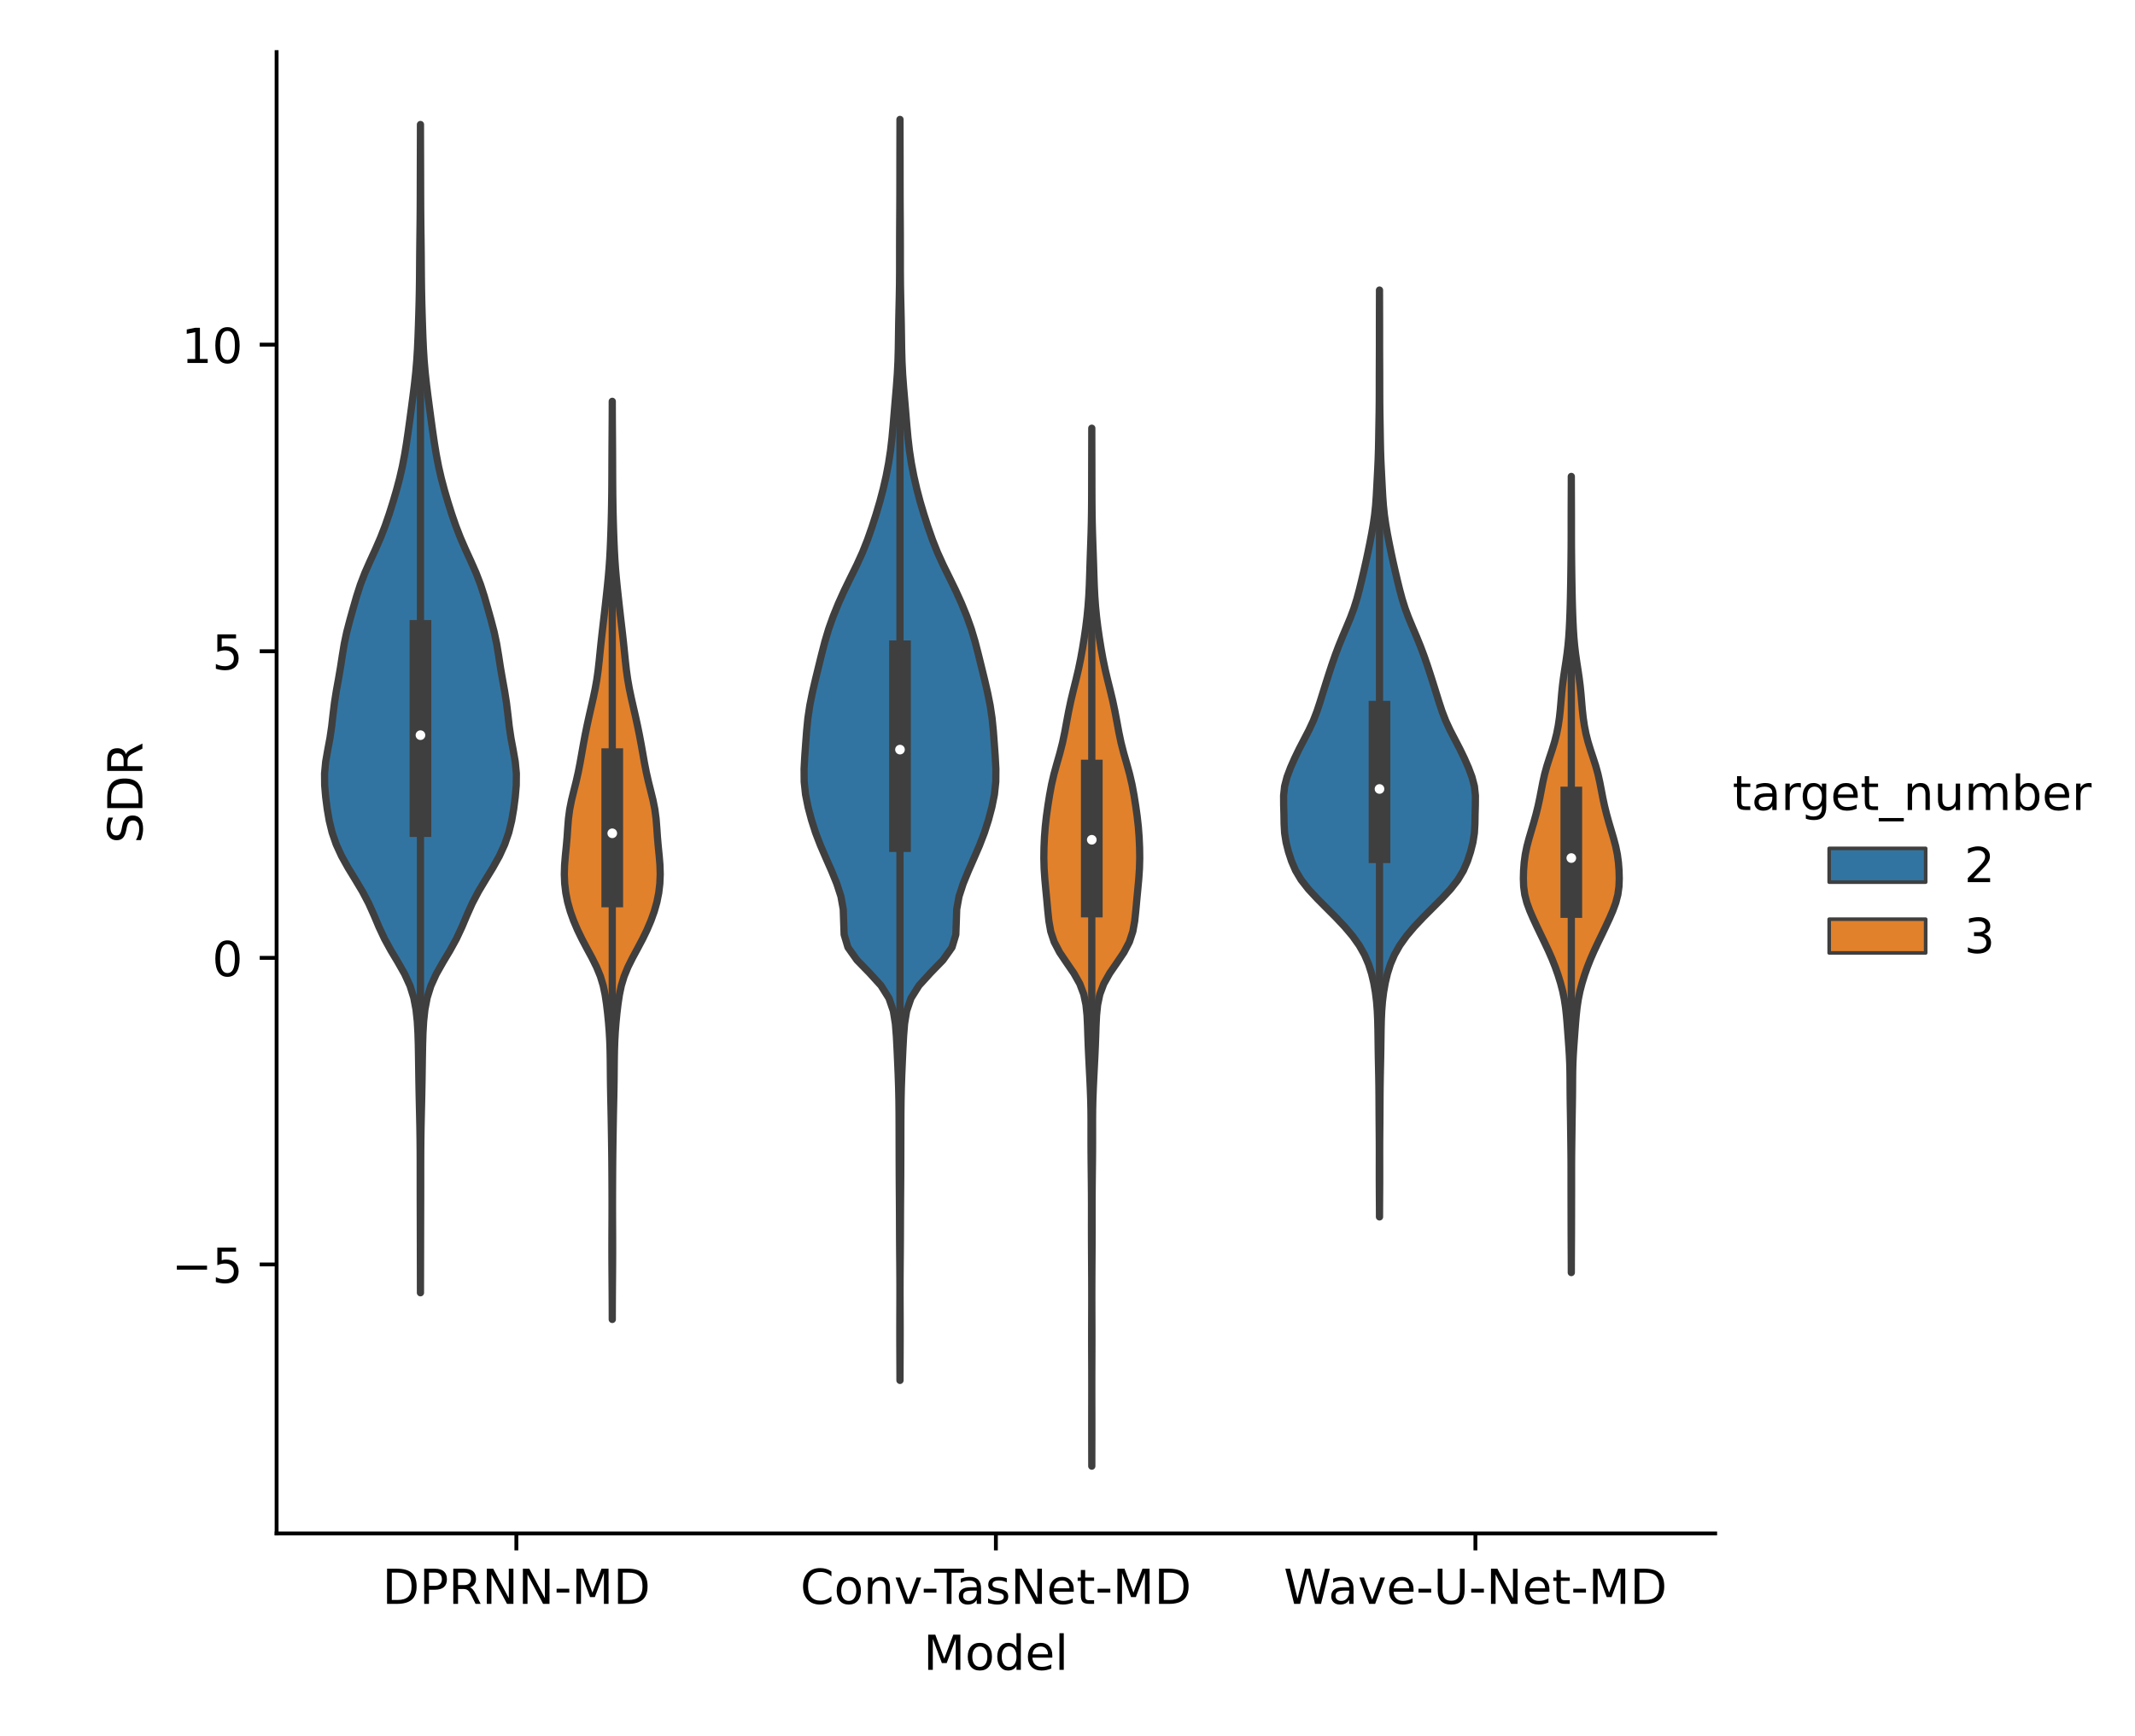 <?xml version="1.0" encoding="utf-8" standalone="no"?>
<!DOCTYPE svg PUBLIC "-//W3C//DTD SVG 1.1//EN"
  "http://www.w3.org/Graphics/SVG/1.1/DTD/svg11.dtd">
<!-- Created with matplotlib (https://matplotlib.org/) -->
<svg height="360pt" version="1.1" viewBox="0 0 442.61 360" width="442.61pt" xmlns="http://www.w3.org/2000/svg" xmlns:xlink="http://www.w3.org/1999/xlink">
 <defs>
  <style type="text/css">*{stroke-linecap:butt;stroke-linejoin:round;}</style>
 </defs>
 <g id="figure_1">
  <g id="patch_1">
   <path d="M 0 360 
L 442.61 360 
L 442.61 0 
L 0 0 
z
" style="fill:#ffffff;"/>
  </g>
  <g id="axes_1">
   <g id="patch_2">
    <path d="M 57.343 317.939 
L 355.574 317.939 
L 355.574 10.8 
L 57.343 10.8 
z
" style="fill:#ffffff;"/>
   </g>
   <g id="PolyCollection_1">
    <defs>
     <path d="M 87.168 -91.97 
L 87.163 -91.97 
L 87.159 -94.417 
L 87.154 -96.863 
L 87.147 -99.31 
L 87.142 -101.757 
L 87.137 -104.203 
L 87.131 -106.65 
L 87.123 -109.096 
L 87.115 -111.543 
L 87.112 -113.99 
L 87.111 -116.436 
L 87.11 -118.883 
L 87.101 -121.33 
L 87.079 -123.776 
L 87.042 -126.223 
L 86.991 -128.669 
L 86.935 -131.116 
L 86.881 -133.563 
L 86.836 -136.009 
L 86.799 -138.456 
L 86.763 -140.902 
L 86.719 -143.349 
L 86.645 -145.796 
L 86.505 -148.242 
L 86.242 -150.689 
L 85.776 -153.136 
L 85.013 -155.582 
L 83.903 -158.029 
L 82.518 -160.475 
L 81.052 -162.922 
L 79.708 -165.369 
L 78.564 -167.815 
L 77.529 -170.262 
L 76.432 -172.709 
L 75.145 -175.155 
L 73.682 -177.602 
L 72.184 -180.048 
L 70.819 -182.495 
L 69.698 -184.942 
L 68.854 -187.388 
L 68.257 -189.835 
L 67.836 -192.281 
L 67.519 -194.728 
L 67.307 -197.175 
L 67.284 -199.621 
L 67.517 -202.068 
L 67.945 -204.515 
L 68.403 -206.961 
L 68.764 -209.408 
L 69.039 -211.854 
L 69.337 -214.301 
L 69.724 -216.748 
L 70.168 -219.194 
L 70.588 -221.641 
L 70.964 -224.087 
L 71.368 -226.534 
L 71.89 -228.981 
L 72.529 -231.427 
L 73.212 -233.874 
L 73.915 -236.321 
L 74.701 -238.767 
L 75.64 -241.214 
L 76.718 -243.66 
L 77.841 -246.107 
L 78.903 -248.554 
L 79.85 -251 
L 80.693 -253.447 
L 81.466 -255.893 
L 82.185 -258.34 
L 82.837 -260.787 
L 83.401 -263.233 
L 83.873 -265.68 
L 84.274 -268.127 
L 84.632 -270.573 
L 84.969 -273.02 
L 85.297 -275.466 
L 85.618 -277.913 
L 85.923 -280.36 
L 86.189 -282.806 
L 86.398 -285.253 
L 86.55 -287.699 
L 86.659 -290.146 
L 86.746 -292.593 
L 86.823 -295.039 
L 86.889 -297.486 
L 86.94 -299.933 
L 86.971 -302.379 
L 86.99 -304.826 
L 87.009 -307.272 
L 87.036 -309.719 
L 87.067 -312.166 
L 87.095 -314.612 
L 87.114 -317.059 
L 87.124 -319.505 
L 87.13 -321.952 
L 87.136 -324.399 
L 87.144 -326.845 
L 87.152 -329.292 
L 87.159 -331.739 
L 87.163 -334.185 
L 87.168 -334.185 
L 87.168 -334.185 
L 87.172 -331.739 
L 87.179 -329.292 
L 87.187 -326.845 
L 87.195 -324.399 
L 87.201 -321.952 
L 87.207 -319.505 
L 87.217 -317.059 
L 87.236 -314.612 
L 87.264 -312.166 
L 87.296 -309.719 
L 87.322 -307.272 
L 87.341 -304.826 
L 87.36 -302.379 
L 87.391 -299.933 
L 87.442 -297.486 
L 87.509 -295.039 
L 87.585 -292.593 
L 87.672 -290.146 
L 87.781 -287.699 
L 87.933 -285.253 
L 88.143 -282.806 
L 88.409 -280.36 
L 88.714 -277.913 
L 89.035 -275.466 
L 89.362 -273.02 
L 89.699 -270.573 
L 90.057 -268.127 
L 90.459 -265.68 
L 90.931 -263.233 
L 91.494 -260.787 
L 92.146 -258.34 
L 92.866 -255.893 
L 93.639 -253.447 
L 94.482 -251 
L 95.429 -248.554 
L 96.49 -246.107 
L 97.613 -243.66 
L 98.692 -241.214 
L 99.631 -238.767 
L 100.417 -236.321 
L 101.119 -233.874 
L 101.803 -231.427 
L 102.442 -228.981 
L 102.963 -226.534 
L 103.368 -224.087 
L 103.743 -221.641 
L 104.164 -219.194 
L 104.607 -216.748 
L 104.994 -214.301 
L 105.292 -211.854 
L 105.568 -209.408 
L 105.928 -206.961 
L 106.386 -204.515 
L 106.815 -202.068 
L 107.048 -199.621 
L 107.025 -197.175 
L 106.812 -194.728 
L 106.495 -192.281 
L 106.074 -189.835 
L 105.478 -187.388 
L 104.633 -184.942 
L 103.513 -182.495 
L 102.148 -180.048 
L 100.649 -177.602 
L 99.187 -175.155 
L 97.9 -172.709 
L 96.802 -170.262 
L 95.768 -167.815 
L 94.624 -165.369 
L 93.279 -162.922 
L 91.813 -160.475 
L 90.428 -158.029 
L 89.319 -155.582 
L 88.555 -153.136 
L 88.089 -150.689 
L 87.826 -148.242 
L 87.686 -145.796 
L 87.613 -143.349 
L 87.569 -140.902 
L 87.532 -138.456 
L 87.495 -136.009 
L 87.45 -133.563 
L 87.397 -131.116 
L 87.34 -128.669 
L 87.289 -126.223 
L 87.252 -123.776 
L 87.231 -121.33 
L 87.222 -118.883 
L 87.22 -116.436 
L 87.22 -113.99 
L 87.216 -111.543 
L 87.209 -109.096 
L 87.201 -106.65 
L 87.195 -104.203 
L 87.19 -101.757 
L 87.184 -99.31 
L 87.178 -96.863 
L 87.172 -94.417 
L 87.168 -91.97 
z
" id="m1e8a99475c" style="stroke:#3f3f3f;stroke-width:1.5;"/>
    </defs>
    <g clip-path="url(#pec9f3657cd)">
     <use style="fill:#3274a1;stroke:#3f3f3f;stroke-width:1.5;" x="0" xlink:href="#m1e8a99475c" y="360"/>
    </g>
   </g>
   <g id="PolyCollection_2">
    <defs>
     <path d="M 126.933 -86.437 
L 126.927 -86.437 
L 126.923 -88.36 
L 126.915 -90.282 
L 126.904 -92.205 
L 126.89 -94.128 
L 126.875 -96.051 
L 126.862 -97.974 
L 126.853 -99.896 
L 126.852 -101.819 
L 126.856 -103.742 
L 126.865 -105.665 
L 126.874 -107.587 
L 126.879 -109.51 
L 126.878 -111.433 
L 126.872 -113.356 
L 126.863 -115.278 
L 126.852 -117.201 
L 126.837 -119.124 
L 126.816 -121.047 
L 126.789 -122.97 
L 126.76 -124.892 
L 126.728 -126.815 
L 126.692 -128.738 
L 126.653 -130.661 
L 126.611 -132.583 
L 126.573 -134.506 
L 126.546 -136.429 
L 126.528 -138.352 
L 126.509 -140.274 
L 126.475 -142.197 
L 126.41 -144.12 
L 126.304 -146.043 
L 126.155 -147.965 
L 125.967 -149.888 
L 125.739 -151.811 
L 125.451 -153.734 
L 125.048 -155.657 
L 124.467 -157.579 
L 123.678 -159.502 
L 122.719 -161.425 
L 121.68 -163.348 
L 120.662 -165.27 
L 119.729 -167.193 
L 118.912 -169.116 
L 118.223 -171.039 
L 117.68 -172.961 
L 117.295 -174.884 
L 117.067 -176.807 
L 116.989 -178.73 
L 117.045 -180.652 
L 117.202 -182.575 
L 117.396 -184.498 
L 117.564 -186.421 
L 117.695 -188.344 
L 117.848 -190.266 
L 118.103 -192.189 
L 118.486 -194.112 
L 118.957 -196.035 
L 119.439 -197.957 
L 119.876 -199.88 
L 120.252 -201.803 
L 120.593 -203.726 
L 120.932 -205.648 
L 121.294 -207.571 
L 121.686 -209.494 
L 122.106 -211.417 
L 122.545 -213.339 
L 122.983 -215.262 
L 123.387 -217.185 
L 123.728 -219.108 
L 123.998 -221.031 
L 124.215 -222.953 
L 124.409 -224.876 
L 124.607 -226.799 
L 124.82 -228.722 
L 125.043 -230.644 
L 125.267 -232.567 
L 125.485 -234.49 
L 125.696 -236.413 
L 125.902 -238.335 
L 126.094 -240.258 
L 126.26 -242.181 
L 126.394 -244.104 
L 126.498 -246.026 
L 126.581 -247.949 
L 126.651 -249.872 
L 126.71 -251.795 
L 126.757 -253.718 
L 126.794 -255.64 
L 126.821 -257.563 
L 126.839 -259.486 
L 126.85 -261.409 
L 126.856 -263.331 
L 126.864 -265.254 
L 126.874 -267.177 
L 126.887 -269.1 
L 126.901 -271.022 
L 126.913 -272.945 
L 126.922 -274.868 
L 126.926 -276.791 
L 126.933 -276.791 
L 126.933 -276.791 
L 126.938 -274.868 
L 126.947 -272.945 
L 126.959 -271.022 
L 126.973 -269.1 
L 126.986 -267.177 
L 126.996 -265.254 
L 127.003 -263.331 
L 127.01 -261.409 
L 127.021 -259.486 
L 127.038 -257.563 
L 127.065 -255.64 
L 127.102 -253.718 
L 127.15 -251.795 
L 127.209 -249.872 
L 127.279 -247.949 
L 127.362 -246.026 
L 127.466 -244.104 
L 127.599 -242.181 
L 127.766 -240.258 
L 127.958 -238.335 
L 128.163 -236.413 
L 128.375 -234.49 
L 128.593 -232.567 
L 128.816 -230.644 
L 129.04 -228.722 
L 129.253 -226.799 
L 129.451 -224.876 
L 129.645 -222.953 
L 129.862 -221.031 
L 130.132 -219.108 
L 130.473 -217.185 
L 130.877 -215.262 
L 131.315 -213.339 
L 131.754 -211.417 
L 132.174 -209.494 
L 132.565 -207.571 
L 132.927 -205.648 
L 133.267 -203.726 
L 133.607 -201.803 
L 133.984 -199.88 
L 134.42 -197.957 
L 134.903 -196.035 
L 135.374 -194.112 
L 135.757 -192.189 
L 136.011 -190.266 
L 136.165 -188.344 
L 136.296 -186.421 
L 136.464 -184.498 
L 136.658 -182.575 
L 136.815 -180.652 
L 136.871 -178.73 
L 136.792 -176.807 
L 136.565 -174.884 
L 136.18 -172.961 
L 135.637 -171.039 
L 134.948 -169.116 
L 134.13 -167.193 
L 133.198 -165.27 
L 132.179 -163.348 
L 131.141 -161.425 
L 130.181 -159.502 
L 129.393 -157.579 
L 128.812 -155.657 
L 128.409 -153.734 
L 128.121 -151.811 
L 127.893 -149.888 
L 127.705 -147.965 
L 127.556 -146.043 
L 127.45 -144.12 
L 127.385 -142.197 
L 127.351 -140.274 
L 127.332 -138.352 
L 127.314 -136.429 
L 127.286 -134.506 
L 127.249 -132.583 
L 127.207 -130.661 
L 127.167 -128.738 
L 127.132 -126.815 
L 127.1 -124.892 
L 127.07 -122.97 
L 127.044 -121.047 
L 127.023 -119.124 
L 127.008 -117.201 
L 126.997 -115.278 
L 126.988 -113.356 
L 126.982 -111.433 
L 126.981 -109.51 
L 126.986 -107.587 
L 126.994 -105.665 
L 127.003 -103.742 
L 127.008 -101.819 
L 127.006 -99.896 
L 126.998 -97.974 
L 126.985 -96.051 
L 126.97 -94.128 
L 126.956 -92.205 
L 126.944 -90.282 
L 126.937 -88.36 
L 126.933 -86.437 
z
" id="m0992b9bc12" style="stroke:#3f3f3f;stroke-width:1.5;"/>
    </defs>
    <g clip-path="url(#pec9f3657cd)">
     <use style="fill:#e1812c;stroke:#3f3f3f;stroke-width:1.5;" x="0" xlink:href="#m0992b9bc12" y="360"/>
    </g>
   </g>
   <g id="PolyCollection_3">
    <defs>
     <path d="M 186.581 -73.799 
L 186.572 -73.799 
L 186.564 -76.44 
L 186.552 -79.081 
L 186.54 -81.722 
L 186.537 -84.363 
L 186.543 -87.003 
L 186.554 -89.644 
L 186.56 -92.285 
L 186.554 -94.926 
L 186.536 -97.567 
L 186.512 -100.207 
L 186.493 -102.848 
L 186.482 -105.489 
L 186.474 -108.13 
L 186.458 -110.771 
L 186.436 -113.411 
L 186.418 -116.052 
L 186.407 -118.693 
L 186.401 -121.334 
L 186.395 -123.975 
L 186.389 -126.615 
L 186.378 -129.256 
L 186.35 -131.897 
L 186.292 -134.538 
L 186.201 -137.179 
L 186.089 -139.82 
L 185.969 -142.46 
L 185.832 -145.101 
L 185.623 -147.742 
L 185.198 -150.383 
L 184.299 -153.024 
L 182.64 -155.664 
L 180.232 -158.305 
L 177.66 -160.946 
L 175.788 -163.587 
L 174.999 -166.228 
L 174.902 -168.868 
L 174.811 -171.509 
L 174.333 -174.15 
L 173.474 -176.791 
L 172.399 -179.432 
L 171.237 -182.072 
L 170.094 -184.713 
L 169.077 -187.354 
L 168.231 -189.995 
L 167.53 -192.636 
L 166.998 -195.276 
L 166.716 -197.917 
L 166.694 -200.558 
L 166.836 -203.199 
L 167.026 -205.84 
L 167.226 -208.48 
L 167.489 -211.121 
L 167.885 -213.762 
L 168.416 -216.403 
L 169.029 -219.044 
L 169.674 -221.684 
L 170.325 -224.325 
L 171.008 -226.966 
L 171.797 -229.607 
L 172.738 -232.248 
L 173.815 -234.889 
L 175.007 -237.529 
L 176.293 -240.17 
L 177.596 -242.811 
L 178.799 -245.452 
L 179.846 -248.093 
L 180.771 -250.733 
L 181.622 -253.374 
L 182.405 -256.015 
L 183.101 -258.656 
L 183.704 -261.297 
L 184.209 -263.937 
L 184.613 -266.578 
L 184.919 -269.219 
L 185.16 -271.86 
L 185.379 -274.501 
L 185.603 -277.141 
L 185.828 -279.782 
L 186.022 -282.423 
L 186.155 -285.064 
L 186.227 -287.705 
L 186.266 -290.345 
L 186.306 -292.986 
L 186.363 -295.627 
L 186.425 -298.268 
L 186.472 -300.909 
L 186.493 -303.549 
L 186.496 -306.19 
L 186.496 -308.831 
L 186.503 -311.472 
L 186.518 -314.113 
L 186.535 -316.754 
L 186.547 -319.394 
L 186.552 -322.035 
L 186.554 -324.676 
L 186.557 -327.317 
L 186.563 -329.958 
L 186.569 -332.598 
L 186.573 -335.239 
L 186.579 -335.239 
L 186.579 -335.239 
L 186.583 -332.598 
L 186.589 -329.958 
L 186.596 -327.317 
L 186.599 -324.676 
L 186.6 -322.035 
L 186.605 -319.394 
L 186.617 -316.754 
L 186.634 -314.113 
L 186.649 -311.472 
L 186.656 -308.831 
L 186.657 -306.19 
L 186.659 -303.549 
L 186.68 -300.909 
L 186.727 -298.268 
L 186.79 -295.627 
L 186.846 -292.986 
L 186.886 -290.345 
L 186.925 -287.705 
L 186.997 -285.064 
L 187.13 -282.423 
L 187.324 -279.782 
L 187.549 -277.141 
L 187.773 -274.501 
L 187.992 -271.86 
L 188.233 -269.219 
L 188.54 -266.578 
L 188.943 -263.937 
L 189.449 -261.297 
L 190.051 -258.656 
L 190.747 -256.015 
L 191.53 -253.374 
L 192.382 -250.733 
L 193.306 -248.093 
L 194.353 -245.452 
L 195.556 -242.811 
L 196.859 -240.17 
L 198.145 -237.529 
L 199.337 -234.889 
L 200.415 -232.248 
L 201.355 -229.607 
L 202.144 -226.966 
L 202.827 -224.325 
L 203.478 -221.684 
L 204.124 -219.044 
L 204.737 -216.403 
L 205.267 -213.762 
L 205.663 -211.121 
L 205.927 -208.48 
L 206.127 -205.84 
L 206.316 -203.199 
L 206.458 -200.558 
L 206.437 -197.917 
L 206.154 -195.276 
L 205.622 -192.636 
L 204.922 -189.995 
L 204.075 -187.354 
L 203.059 -184.713 
L 201.916 -182.072 
L 200.754 -179.432 
L 199.678 -176.791 
L 198.819 -174.15 
L 198.341 -171.509 
L 198.251 -168.868 
L 198.154 -166.228 
L 197.365 -163.587 
L 195.492 -160.946 
L 192.921 -158.305 
L 190.513 -155.664 
L 188.854 -153.024 
L 187.954 -150.383 
L 187.529 -147.742 
L 187.32 -145.101 
L 187.184 -142.46 
L 187.064 -139.82 
L 186.952 -137.179 
L 186.861 -134.538 
L 186.802 -131.897 
L 186.774 -129.256 
L 186.763 -126.615 
L 186.757 -123.975 
L 186.752 -121.334 
L 186.745 -118.693 
L 186.734 -116.052 
L 186.716 -113.411 
L 186.695 -110.771 
L 186.679 -108.13 
L 186.67 -105.489 
L 186.66 -102.848 
L 186.64 -100.207 
L 186.617 -97.567 
L 186.598 -94.926 
L 186.592 -92.285 
L 186.598 -89.644 
L 186.609 -87.003 
L 186.616 -84.363 
L 186.612 -81.722 
L 186.6 -79.081 
L 186.588 -76.44 
L 186.581 -73.799 
z
" id="mef4ed98279" style="stroke:#3f3f3f;stroke-width:1.5;"/>
    </defs>
    <g clip-path="url(#pec9f3657cd)">
     <use style="fill:#3274a1;stroke:#3f3f3f;stroke-width:1.5;" x="0" xlink:href="#mef4ed98279" y="360"/>
    </g>
   </g>
   <g id="PolyCollection_4">
    <defs>
     <path d="M 226.343 -56.022 
L 226.338 -56.022 
L 226.335 -58.196 
L 226.33 -60.37 
L 226.325 -62.543 
L 226.324 -64.717 
L 226.326 -66.891 
L 226.331 -69.064 
L 226.335 -71.238 
L 226.335 -73.412 
L 226.332 -75.585 
L 226.324 -77.759 
L 226.315 -79.933 
L 226.31 -82.106 
L 226.311 -84.28 
L 226.317 -86.454 
L 226.325 -88.628 
L 226.328 -90.801 
L 226.326 -92.975 
L 226.319 -95.149 
L 226.307 -97.322 
L 226.294 -99.496 
L 226.282 -101.67 
L 226.274 -103.843 
L 226.272 -106.017 
L 226.276 -108.191 
L 226.277 -110.365 
L 226.268 -112.538 
L 226.249 -114.712 
L 226.226 -116.886 
L 226.203 -119.059 
L 226.184 -121.233 
L 226.175 -123.407 
L 226.176 -125.58 
L 226.178 -127.754 
L 226.16 -129.928 
L 226.11 -132.102 
L 226.029 -134.275 
L 225.929 -136.449 
L 225.819 -138.623 
L 225.709 -140.796 
L 225.609 -142.97 
L 225.528 -145.144 
L 225.456 -147.317 
L 225.352 -149.491 
L 225.13 -151.665 
L 224.675 -153.839 
L 223.862 -156.012 
L 222.642 -158.186 
L 221.147 -160.36 
L 219.682 -162.533 
L 218.543 -164.707 
L 217.829 -166.881 
L 217.443 -169.054 
L 217.213 -171.228 
L 217.015 -173.402 
L 216.805 -175.576 
L 216.604 -177.749 
L 216.456 -179.923 
L 216.399 -182.097 
L 216.429 -184.27 
L 216.527 -186.444 
L 216.694 -188.618 
L 216.938 -190.791 
L 217.242 -192.965 
L 217.587 -195.139 
L 217.991 -197.313 
L 218.494 -199.486 
L 219.095 -201.66 
L 219.718 -203.834 
L 220.272 -206.007 
L 220.729 -208.181 
L 221.133 -210.355 
L 221.542 -212.528 
L 222.001 -214.702 
L 222.52 -216.876 
L 223.063 -219.05 
L 223.576 -221.223 
L 224.026 -223.397 
L 224.418 -225.571 
L 224.769 -227.744 
L 225.082 -229.918 
L 225.349 -232.092 
L 225.562 -234.265 
L 225.719 -236.439 
L 225.826 -238.613 
L 225.901 -240.787 
L 225.969 -242.96 
L 226.042 -245.134 
L 226.12 -247.308 
L 226.192 -249.481 
L 226.248 -251.655 
L 226.284 -253.829 
L 226.303 -256.002 
L 226.311 -258.176 
L 226.315 -260.35 
L 226.318 -262.524 
L 226.323 -264.697 
L 226.329 -266.871 
L 226.335 -269.045 
L 226.338 -271.218 
L 226.343 -271.218 
L 226.343 -271.218 
L 226.346 -269.045 
L 226.351 -266.871 
L 226.357 -264.697 
L 226.362 -262.524 
L 226.365 -260.35 
L 226.369 -258.176 
L 226.378 -256.002 
L 226.397 -253.829 
L 226.433 -251.655 
L 226.489 -249.481 
L 226.561 -247.308 
L 226.639 -245.134 
L 226.712 -242.96 
L 226.779 -240.787 
L 226.855 -238.613 
L 226.962 -236.439 
L 227.119 -234.265 
L 227.332 -232.092 
L 227.599 -229.918 
L 227.912 -227.744 
L 228.262 -225.571 
L 228.654 -223.397 
L 229.104 -221.223 
L 229.617 -219.05 
L 230.161 -216.876 
L 230.68 -214.702 
L 231.139 -212.528 
L 231.548 -210.355 
L 231.951 -208.181 
L 232.409 -206.007 
L 232.962 -203.834 
L 233.586 -201.66 
L 234.187 -199.486 
L 234.69 -197.313 
L 235.094 -195.139 
L 235.439 -192.965 
L 235.743 -190.791 
L 235.987 -188.618 
L 236.153 -186.444 
L 236.251 -184.27 
L 236.281 -182.097 
L 236.224 -179.923 
L 236.077 -177.749 
L 235.875 -175.576 
L 235.666 -173.402 
L 235.468 -171.228 
L 235.238 -169.054 
L 234.851 -166.881 
L 234.138 -164.707 
L 232.999 -162.533 
L 231.534 -160.36 
L 230.039 -158.186 
L 228.819 -156.012 
L 228.006 -153.839 
L 227.551 -151.665 
L 227.329 -149.491 
L 227.224 -147.317 
L 227.153 -145.144 
L 227.071 -142.97 
L 226.971 -140.796 
L 226.861 -138.623 
L 226.752 -136.449 
L 226.651 -134.275 
L 226.57 -132.102 
L 226.52 -129.928 
L 226.503 -127.754 
L 226.505 -125.58 
L 226.506 -123.407 
L 226.497 -121.233 
L 226.478 -119.059 
L 226.454 -116.886 
L 226.431 -114.712 
L 226.413 -112.538 
L 226.404 -110.365 
L 226.405 -108.191 
L 226.408 -106.017 
L 226.407 -103.843 
L 226.399 -101.67 
L 226.386 -99.496 
L 226.373 -97.322 
L 226.362 -95.149 
L 226.354 -92.975 
L 226.352 -90.801 
L 226.356 -88.628 
L 226.364 -86.454 
L 226.37 -84.28 
L 226.371 -82.106 
L 226.365 -79.933 
L 226.357 -77.759 
L 226.349 -75.585 
L 226.345 -73.412 
L 226.346 -71.238 
L 226.349 -69.064 
L 226.354 -66.891 
L 226.357 -64.717 
L 226.356 -62.543 
L 226.351 -60.37 
L 226.346 -58.196 
L 226.343 -56.022 
z
" id="m6d12ddbbdf" style="stroke:#3f3f3f;stroke-width:1.5;"/>
    </defs>
    <g clip-path="url(#pec9f3657cd)">
     <use style="fill:#e1812c;stroke:#3f3f3f;stroke-width:1.5;" x="0" xlink:href="#m6d12ddbbdf" y="360"/>
    </g>
   </g>
   <g id="PolyCollection_5">
    <defs>
     <path d="M 285.991 -107.695 
L 285.982 -107.695 
L 285.975 -109.636 
L 285.963 -111.577 
L 285.95 -113.518 
L 285.941 -115.459 
L 285.94 -117.4 
L 285.944 -119.341 
L 285.946 -121.282 
L 285.941 -123.223 
L 285.927 -125.164 
L 285.91 -127.105 
L 285.896 -129.047 
L 285.885 -130.988 
L 285.874 -132.929 
L 285.855 -134.87 
L 285.824 -136.811 
L 285.784 -138.752 
L 285.743 -140.693 
L 285.71 -142.634 
L 285.684 -144.575 
L 285.656 -146.516 
L 285.61 -148.457 
L 285.525 -150.399 
L 285.374 -152.34 
L 285.135 -154.281 
L 284.793 -156.222 
L 284.334 -158.163 
L 283.718 -160.104 
L 282.886 -162.045 
L 281.788 -163.986 
L 280.407 -165.927 
L 278.766 -167.868 
L 276.932 -169.81 
L 274.998 -171.751 
L 273.067 -173.692 
L 271.265 -175.633 
L 269.742 -177.574 
L 268.585 -179.515 
L 267.749 -181.456 
L 267.114 -183.397 
L 266.623 -185.338 
L 266.317 -187.279 
L 266.204 -189.22 
L 266.172 -191.162 
L 266.116 -193.103 
L 266.105 -195.044 
L 266.313 -196.985 
L 266.821 -198.926 
L 267.552 -200.867 
L 268.407 -202.808 
L 269.348 -204.749 
L 270.358 -206.69 
L 271.365 -208.631 
L 272.266 -210.572 
L 273.016 -212.514 
L 273.657 -214.455 
L 274.261 -216.396 
L 274.869 -218.337 
L 275.488 -220.278 
L 276.126 -222.219 
L 276.803 -224.16 
L 277.536 -226.101 
L 278.327 -228.042 
L 279.152 -229.983 
L 279.958 -231.924 
L 280.68 -233.866 
L 281.289 -235.807 
L 281.809 -237.748 
L 282.285 -239.689 
L 282.742 -241.63 
L 283.181 -243.571 
L 283.597 -245.512 
L 283.992 -247.453 
L 284.364 -249.394 
L 284.701 -251.335 
L 284.978 -253.276 
L 285.181 -255.218 
L 285.319 -257.159 
L 285.425 -259.1 
L 285.525 -261.041 
L 285.625 -262.982 
L 285.712 -264.923 
L 285.773 -266.864 
L 285.812 -268.805 
L 285.842 -270.746 
L 285.876 -272.687 
L 285.908 -274.629 
L 285.929 -276.57 
L 285.938 -278.511 
L 285.94 -280.452 
L 285.943 -282.393 
L 285.951 -284.334 
L 285.96 -286.275 
L 285.966 -288.216 
L 285.967 -290.157 
L 285.966 -292.098 
L 285.969 -294.039 
L 285.974 -295.981 
L 285.98 -297.922 
L 285.984 -299.863 
L 285.989 -299.863 
L 285.989 -299.863 
L 285.993 -297.922 
L 285.999 -295.981 
L 286.004 -294.039 
L 286.007 -292.098 
L 286.007 -290.157 
L 286.008 -288.216 
L 286.013 -286.275 
L 286.022 -284.334 
L 286.03 -282.393 
L 286.033 -280.452 
L 286.036 -278.511 
L 286.044 -276.57 
L 286.065 -274.629 
L 286.097 -272.687 
L 286.131 -270.746 
L 286.162 -268.805 
L 286.2 -266.864 
L 286.261 -264.923 
L 286.349 -262.982 
L 286.448 -261.041 
L 286.548 -259.1 
L 286.654 -257.159 
L 286.793 -255.218 
L 286.995 -253.276 
L 287.272 -251.335 
L 287.609 -249.394 
L 287.981 -247.453 
L 288.376 -245.512 
L 288.792 -243.571 
L 289.231 -241.63 
L 289.688 -239.689 
L 290.164 -237.748 
L 290.684 -235.807 
L 291.293 -233.866 
L 292.016 -231.924 
L 292.822 -229.983 
L 293.647 -228.042 
L 294.437 -226.101 
L 295.17 -224.16 
L 295.848 -222.219 
L 296.485 -220.278 
L 297.104 -218.337 
L 297.712 -216.396 
L 298.317 -214.455 
L 298.957 -212.514 
L 299.707 -210.572 
L 300.608 -208.631 
L 301.615 -206.69 
L 302.625 -204.749 
L 303.566 -202.808 
L 304.421 -200.867 
L 305.153 -198.926 
L 305.66 -196.985 
L 305.869 -195.044 
L 305.857 -193.103 
L 305.801 -191.162 
L 305.769 -189.22 
L 305.656 -187.279 
L 305.351 -185.338 
L 304.86 -183.397 
L 304.225 -181.456 
L 303.389 -179.515 
L 302.231 -177.574 
L 300.708 -175.633 
L 298.906 -173.692 
L 296.975 -171.751 
L 295.041 -169.81 
L 293.207 -167.868 
L 291.566 -165.927 
L 290.185 -163.986 
L 289.087 -162.045 
L 288.255 -160.104 
L 287.64 -158.163 
L 287.18 -156.222 
L 286.839 -154.281 
L 286.599 -152.34 
L 286.448 -150.399 
L 286.363 -148.457 
L 286.317 -146.516 
L 286.289 -144.575 
L 286.263 -142.634 
L 286.23 -140.693 
L 286.189 -138.752 
L 286.149 -136.811 
L 286.119 -134.87 
L 286.099 -132.929 
L 286.088 -130.988 
L 286.077 -129.047 
L 286.063 -127.105 
L 286.046 -125.164 
L 286.032 -123.223 
L 286.027 -121.282 
L 286.029 -119.341 
L 286.033 -117.4 
L 286.032 -115.459 
L 286.023 -113.518 
L 286.01 -111.577 
L 285.998 -109.636 
L 285.991 -107.695 
z
" id="m9ae4d7ca3d" style="stroke:#3f3f3f;stroke-width:1.5;"/>
    </defs>
    <g clip-path="url(#pec9f3657cd)">
     <use style="fill:#3274a1;stroke:#3f3f3f;stroke-width:1.5;" x="0" xlink:href="#m9ae4d7ca3d" y="360"/>
    </g>
   </g>
   <g id="PolyCollection_6">
    <defs>
     <path d="M 325.753 -96.153 
L 325.748 -96.153 
L 325.745 -97.82 
L 325.738 -99.487 
L 325.73 -101.155 
L 325.721 -102.822 
L 325.714 -104.489 
L 325.709 -106.157 
L 325.705 -107.824 
L 325.702 -109.491 
L 325.698 -111.159 
L 325.695 -112.826 
L 325.693 -114.493 
L 325.693 -116.161 
L 325.692 -117.828 
L 325.686 -119.495 
L 325.672 -121.163 
L 325.652 -122.83 
L 325.631 -124.497 
L 325.609 -126.165 
L 325.587 -127.832 
L 325.56 -129.499 
L 325.531 -131.167 
L 325.507 -132.834 
L 325.493 -134.502 
L 325.484 -136.169 
L 325.465 -137.836 
L 325.421 -139.504 
L 325.344 -141.171 
L 325.24 -142.838 
L 325.122 -144.506 
L 325 -146.173 
L 324.874 -147.84 
L 324.731 -149.508 
L 324.547 -151.175 
L 324.295 -152.842 
L 323.954 -154.51 
L 323.52 -156.177 
L 323.004 -157.844 
L 322.416 -159.512 
L 321.755 -161.179 
L 321.025 -162.846 
L 320.241 -164.514 
L 319.438 -166.181 
L 318.64 -167.848 
L 317.865 -169.516 
L 317.141 -171.183 
L 316.531 -172.85 
L 316.099 -174.518 
L 315.872 -176.185 
L 315.81 -177.853 
L 315.854 -179.52 
L 315.98 -181.187 
L 316.206 -182.855 
L 316.549 -184.522 
L 316.991 -186.189 
L 317.484 -187.857 
L 317.977 -189.524 
L 318.439 -191.191 
L 318.852 -192.859 
L 319.21 -194.526 
L 319.531 -196.193 
L 319.853 -197.861 
L 320.228 -199.528 
L 320.688 -201.195 
L 321.222 -202.863 
L 321.777 -204.53 
L 322.288 -206.197 
L 322.711 -207.865 
L 323.04 -209.532 
L 323.285 -211.199 
L 323.467 -212.867 
L 323.611 -214.534 
L 323.752 -216.202 
L 323.921 -217.869 
L 324.134 -219.536 
L 324.382 -221.204 
L 324.639 -222.871 
L 324.874 -224.538 
L 325.068 -226.206 
L 325.216 -227.873 
L 325.325 -229.54 
L 325.407 -231.208 
L 325.472 -232.875 
L 325.524 -234.542 
L 325.566 -236.21 
L 325.6 -237.877 
L 325.63 -239.544 
L 325.654 -241.212 
L 325.676 -242.879 
L 325.694 -244.546 
L 325.709 -246.214 
L 325.719 -247.881 
L 325.722 -249.548 
L 325.721 -251.216 
L 325.722 -252.883 
L 325.725 -254.551 
L 325.732 -256.218 
L 325.739 -257.885 
L 325.745 -259.553 
L 325.748 -261.22 
L 325.753 -261.22 
L 325.753 -261.22 
L 325.757 -259.553 
L 325.762 -257.885 
L 325.77 -256.218 
L 325.776 -254.551 
L 325.78 -252.883 
L 325.78 -251.216 
L 325.78 -249.548 
L 325.783 -247.881 
L 325.792 -246.214 
L 325.807 -244.546 
L 325.826 -242.879 
L 325.847 -241.212 
L 325.872 -239.544 
L 325.901 -237.877 
L 325.936 -236.21 
L 325.977 -234.542 
L 326.029 -232.875 
L 326.094 -231.208 
L 326.177 -229.54 
L 326.286 -227.873 
L 326.433 -226.206 
L 326.627 -224.538 
L 326.863 -222.871 
L 327.12 -221.204 
L 327.367 -219.536 
L 327.58 -217.869 
L 327.75 -216.202 
L 327.891 -214.534 
L 328.035 -212.867 
L 328.217 -211.199 
L 328.462 -209.532 
L 328.79 -207.865 
L 329.214 -206.197 
L 329.724 -204.53 
L 330.279 -202.863 
L 330.814 -201.195 
L 331.274 -199.528 
L 331.648 -197.861 
L 331.971 -196.193 
L 332.291 -194.526 
L 332.65 -192.859 
L 333.062 -191.191 
L 333.524 -189.524 
L 334.018 -187.857 
L 334.51 -186.189 
L 334.953 -184.522 
L 335.296 -182.855 
L 335.521 -181.187 
L 335.647 -179.52 
L 335.692 -177.853 
L 335.63 -176.185 
L 335.402 -174.518 
L 334.971 -172.85 
L 334.36 -171.183 
L 333.637 -169.516 
L 332.861 -167.848 
L 332.064 -166.181 
L 331.26 -164.514 
L 330.477 -162.846 
L 329.746 -161.179 
L 329.086 -159.512 
L 328.498 -157.844 
L 327.982 -156.177 
L 327.548 -154.51 
L 327.206 -152.842 
L 326.954 -151.175 
L 326.771 -149.508 
L 326.628 -147.84 
L 326.502 -146.173 
L 326.38 -144.506 
L 326.261 -142.838 
L 326.157 -141.171 
L 326.08 -139.504 
L 326.036 -137.836 
L 326.018 -136.169 
L 326.009 -134.502 
L 325.994 -132.834 
L 325.97 -131.167 
L 325.942 -129.499 
L 325.915 -127.832 
L 325.892 -126.165 
L 325.871 -124.497 
L 325.849 -122.83 
L 325.829 -121.163 
L 325.815 -119.495 
L 325.809 -117.828 
L 325.808 -116.161 
L 325.808 -114.493 
L 325.807 -112.826 
L 325.803 -111.159 
L 325.8 -109.491 
L 325.796 -107.824 
L 325.793 -106.157 
L 325.788 -104.489 
L 325.781 -102.822 
L 325.772 -101.155 
L 325.763 -99.487 
L 325.757 -97.82 
L 325.753 -96.153 
z
" id="m2bfa85b109" style="stroke:#3f3f3f;stroke-width:1.5;"/>
    </defs>
    <g clip-path="url(#pec9f3657cd)">
     <use style="fill:#e1812c;stroke:#3f3f3f;stroke-width:1.5;" x="0" xlink:href="#m2bfa85b109" y="360"/>
    </g>
   </g>
   <g id="patch_3">
    <path clip-path="url(#pec9f3657cd)" d="M 107.048 198.592 
L 107.048 198.592 
L 107.048 198.592 
L 107.048 198.592 
z
" style="fill:#3274a1;stroke:#3f3f3f;stroke-linejoin:miter;stroke-width:0.75;"/>
   </g>
   <g id="patch_4">
    <path clip-path="url(#pec9f3657cd)" d="M 107.048 198.592 
L 107.048 198.592 
L 107.048 198.592 
L 107.048 198.592 
z
" style="fill:#e1812c;stroke:#3f3f3f;stroke-linejoin:miter;stroke-width:0.75;"/>
   </g>
   <g id="matplotlib.axis_1">
    <g id="xtick_1">
     <g id="line2d_1">
      <defs>
       <path d="M 0 0 
L 0 3.5 
" id="m6643b681d5" style="stroke:#000000;stroke-width:0.8;"/>
      </defs>
      <g>
       <use style="stroke:#000000;stroke-width:0.8;" x="107.048" xlink:href="#m6643b681d5" y="317.939"/>
      </g>
     </g>
     <g id="text_1">
      <!-- DPRNN-MD -->
      <g transform="translate(79.26 332.537)scale(0.1 -0.1)">
       <defs>
        <path d="M 19.672 64.797 
L 19.672 8.109 
L 31.594 8.109 
Q 46.688 8.109 53.688 14.938 
Q 60.688 21.781 60.688 36.531 
Q 60.688 51.172 53.688 57.984 
Q 46.688 64.797 31.594 64.797 
z
M 9.812 72.906 
L 30.078 72.906 
Q 51.266 72.906 61.172 64.094 
Q 71.094 55.281 71.094 36.531 
Q 71.094 17.672 61.125 8.828 
Q 51.172 0 30.078 0 
L 9.812 0 
z
" id="DejaVuSans-68"/>
        <path d="M 19.672 64.797 
L 19.672 37.406 
L 32.078 37.406 
Q 38.969 37.406 42.719 40.969 
Q 46.484 44.531 46.484 51.125 
Q 46.484 57.672 42.719 61.234 
Q 38.969 64.797 32.078 64.797 
z
M 9.812 72.906 
L 32.078 72.906 
Q 44.344 72.906 50.609 67.359 
Q 56.891 61.812 56.891 51.125 
Q 56.891 40.328 50.609 34.812 
Q 44.344 29.297 32.078 29.297 
L 19.672 29.297 
L 19.672 0 
L 9.812 0 
z
" id="DejaVuSans-80"/>
        <path d="M 44.391 34.188 
Q 47.562 33.109 50.562 29.594 
Q 53.562 26.078 56.594 19.922 
L 66.609 0 
L 56 0 
L 46.688 18.703 
Q 43.062 26.031 39.672 28.422 
Q 36.281 30.812 30.422 30.812 
L 19.672 30.812 
L 19.672 0 
L 9.812 0 
L 9.812 72.906 
L 32.078 72.906 
Q 44.578 72.906 50.734 67.672 
Q 56.891 62.453 56.891 51.906 
Q 56.891 45.016 53.688 40.469 
Q 50.484 35.938 44.391 34.188 
z
M 19.672 64.797 
L 19.672 38.922 
L 32.078 38.922 
Q 39.203 38.922 42.844 42.219 
Q 46.484 45.516 46.484 51.906 
Q 46.484 58.297 42.844 61.547 
Q 39.203 64.797 32.078 64.797 
z
" id="DejaVuSans-82"/>
        <path d="M 9.812 72.906 
L 23.094 72.906 
L 55.422 11.922 
L 55.422 72.906 
L 64.984 72.906 
L 64.984 0 
L 51.703 0 
L 19.391 60.984 
L 19.391 0 
L 9.812 0 
z
" id="DejaVuSans-78"/>
        <path d="M 4.891 31.391 
L 31.203 31.391 
L 31.203 23.391 
L 4.891 23.391 
z
" id="DejaVuSans-45"/>
        <path d="M 9.812 72.906 
L 24.516 72.906 
L 43.109 23.297 
L 61.812 72.906 
L 76.516 72.906 
L 76.516 0 
L 66.891 0 
L 66.891 64.016 
L 48.094 14.016 
L 38.188 14.016 
L 19.391 64.016 
L 19.391 0 
L 9.812 0 
z
" id="DejaVuSans-77"/>
       </defs>
       <use xlink:href="#DejaVuSans-68"/>
       <use x="77.002" xlink:href="#DejaVuSans-80"/>
       <use x="137.305" xlink:href="#DejaVuSans-82"/>
       <use x="206.787" xlink:href="#DejaVuSans-78"/>
       <use x="281.592" xlink:href="#DejaVuSans-78"/>
       <use x="356.396" xlink:href="#DejaVuSans-45"/>
       <use x="392.48" xlink:href="#DejaVuSans-77"/>
       <use x="478.76" xlink:href="#DejaVuSans-68"/>
      </g>
     </g>
    </g>
    <g id="xtick_2">
     <g id="line2d_2">
      <g>
       <use style="stroke:#000000;stroke-width:0.8;" x="206.458" xlink:href="#m6643b681d5" y="317.939"/>
      </g>
     </g>
     <g id="text_2">
      <!-- Conv-TasNet-MD -->
      <g transform="translate(165.92 332.537)scale(0.1 -0.1)">
       <defs>
        <path d="M 64.406 67.281 
L 64.406 56.891 
Q 59.422 61.531 53.781 63.812 
Q 48.141 66.109 41.797 66.109 
Q 29.297 66.109 22.656 58.469 
Q 16.016 50.828 16.016 36.375 
Q 16.016 21.969 22.656 14.328 
Q 29.297 6.688 41.797 6.688 
Q 48.141 6.688 53.781 8.984 
Q 59.422 11.281 64.406 15.922 
L 64.406 5.609 
Q 59.234 2.094 53.438 0.328 
Q 47.656 -1.422 41.219 -1.422 
Q 24.656 -1.422 15.125 8.703 
Q 5.609 18.844 5.609 36.375 
Q 5.609 53.953 15.125 64.078 
Q 24.656 74.219 41.219 74.219 
Q 47.75 74.219 53.531 72.484 
Q 59.328 70.75 64.406 67.281 
z
" id="DejaVuSans-67"/>
        <path d="M 30.609 48.391 
Q 23.391 48.391 19.188 42.75 
Q 14.984 37.109 14.984 27.297 
Q 14.984 17.484 19.156 11.844 
Q 23.344 6.203 30.609 6.203 
Q 37.797 6.203 41.984 11.859 
Q 46.188 17.531 46.188 27.297 
Q 46.188 37.016 41.984 42.703 
Q 37.797 48.391 30.609 48.391 
z
M 30.609 56 
Q 42.328 56 49.016 48.375 
Q 55.719 40.766 55.719 27.297 
Q 55.719 13.875 49.016 6.219 
Q 42.328 -1.422 30.609 -1.422 
Q 18.844 -1.422 12.172 6.219 
Q 5.516 13.875 5.516 27.297 
Q 5.516 40.766 12.172 48.375 
Q 18.844 56 30.609 56 
z
" id="DejaVuSans-111"/>
        <path d="M 54.891 33.016 
L 54.891 0 
L 45.906 0 
L 45.906 32.719 
Q 45.906 40.484 42.875 44.328 
Q 39.844 48.188 33.797 48.188 
Q 26.516 48.188 22.312 43.547 
Q 18.109 38.922 18.109 30.906 
L 18.109 0 
L 9.078 0 
L 9.078 54.688 
L 18.109 54.688 
L 18.109 46.188 
Q 21.344 51.125 25.703 53.562 
Q 30.078 56 35.797 56 
Q 45.219 56 50.047 50.172 
Q 54.891 44.344 54.891 33.016 
z
" id="DejaVuSans-110"/>
        <path d="M 2.984 54.688 
L 12.5 54.688 
L 29.594 8.797 
L 46.688 54.688 
L 56.203 54.688 
L 35.688 0 
L 23.484 0 
z
" id="DejaVuSans-118"/>
        <path d="M -0.297 72.906 
L 61.375 72.906 
L 61.375 64.594 
L 35.5 64.594 
L 35.5 0 
L 25.594 0 
L 25.594 64.594 
L -0.297 64.594 
z
" id="DejaVuSans-84"/>
        <path d="M 34.281 27.484 
Q 23.391 27.484 19.188 25 
Q 14.984 22.516 14.984 16.5 
Q 14.984 11.719 18.141 8.906 
Q 21.297 6.109 26.703 6.109 
Q 34.188 6.109 38.703 11.406 
Q 43.219 16.703 43.219 25.484 
L 43.219 27.484 
z
M 52.203 31.203 
L 52.203 0 
L 43.219 0 
L 43.219 8.297 
Q 40.141 3.328 35.547 0.953 
Q 30.953 -1.422 24.312 -1.422 
Q 15.922 -1.422 10.953 3.297 
Q 6 8.016 6 15.922 
Q 6 25.141 12.172 29.828 
Q 18.359 34.516 30.609 34.516 
L 43.219 34.516 
L 43.219 35.406 
Q 43.219 41.609 39.141 45 
Q 35.062 48.391 27.688 48.391 
Q 23 48.391 18.547 47.266 
Q 14.109 46.141 10.016 43.891 
L 10.016 52.203 
Q 14.938 54.109 19.578 55.047 
Q 24.219 56 28.609 56 
Q 40.484 56 46.344 49.844 
Q 52.203 43.703 52.203 31.203 
z
" id="DejaVuSans-97"/>
        <path d="M 44.281 53.078 
L 44.281 44.578 
Q 40.484 46.531 36.375 47.5 
Q 32.281 48.484 27.875 48.484 
Q 21.188 48.484 17.844 46.438 
Q 14.5 44.391 14.5 40.281 
Q 14.5 37.156 16.891 35.375 
Q 19.281 33.594 26.516 31.984 
L 29.594 31.297 
Q 39.156 29.25 43.188 25.516 
Q 47.219 21.781 47.219 15.094 
Q 47.219 7.469 41.188 3.016 
Q 35.156 -1.422 24.609 -1.422 
Q 20.219 -1.422 15.453 -0.562 
Q 10.688 0.297 5.422 2 
L 5.422 11.281 
Q 10.406 8.688 15.234 7.391 
Q 20.062 6.109 24.812 6.109 
Q 31.156 6.109 34.562 8.281 
Q 37.984 10.453 37.984 14.406 
Q 37.984 18.062 35.516 20.016 
Q 33.062 21.969 24.703 23.781 
L 21.578 24.516 
Q 13.234 26.266 9.516 29.906 
Q 5.812 33.547 5.812 39.891 
Q 5.812 47.609 11.281 51.797 
Q 16.75 56 26.812 56 
Q 31.781 56 36.172 55.266 
Q 40.578 54.547 44.281 53.078 
z
" id="DejaVuSans-115"/>
        <path d="M 56.203 29.594 
L 56.203 25.203 
L 14.891 25.203 
Q 15.484 15.922 20.484 11.062 
Q 25.484 6.203 34.422 6.203 
Q 39.594 6.203 44.453 7.469 
Q 49.312 8.734 54.109 11.281 
L 54.109 2.781 
Q 49.266 0.734 44.188 -0.344 
Q 39.109 -1.422 33.891 -1.422 
Q 20.797 -1.422 13.156 6.188 
Q 5.516 13.812 5.516 26.812 
Q 5.516 40.234 12.766 48.109 
Q 20.016 56 32.328 56 
Q 43.359 56 49.781 48.891 
Q 56.203 41.797 56.203 29.594 
z
M 47.219 32.234 
Q 47.125 39.594 43.094 43.984 
Q 39.062 48.391 32.422 48.391 
Q 24.906 48.391 20.391 44.141 
Q 15.875 39.891 15.188 32.172 
z
" id="DejaVuSans-101"/>
        <path d="M 18.312 70.219 
L 18.312 54.688 
L 36.812 54.688 
L 36.812 47.703 
L 18.312 47.703 
L 18.312 18.016 
Q 18.312 11.328 20.141 9.422 
Q 21.969 7.516 27.594 7.516 
L 36.812 7.516 
L 36.812 0 
L 27.594 0 
Q 17.188 0 13.234 3.875 
Q 9.281 7.766 9.281 18.016 
L 9.281 47.703 
L 2.688 47.703 
L 2.688 54.688 
L 9.281 54.688 
L 9.281 70.219 
z
" id="DejaVuSans-116"/>
       </defs>
       <use xlink:href="#DejaVuSans-67"/>
       <use x="69.824" xlink:href="#DejaVuSans-111"/>
       <use x="131.006" xlink:href="#DejaVuSans-110"/>
       <use x="194.385" xlink:href="#DejaVuSans-118"/>
       <use x="250.939" xlink:href="#DejaVuSans-45"/>
       <use x="277.898" xlink:href="#DejaVuSans-84"/>
       <use x="322.482" xlink:href="#DejaVuSans-97"/>
       <use x="383.762" xlink:href="#DejaVuSans-115"/>
       <use x="435.861" xlink:href="#DejaVuSans-78"/>
       <use x="510.666" xlink:href="#DejaVuSans-101"/>
       <use x="572.189" xlink:href="#DejaVuSans-116"/>
       <use x="611.398" xlink:href="#DejaVuSans-45"/>
       <use x="647.482" xlink:href="#DejaVuSans-77"/>
       <use x="733.762" xlink:href="#DejaVuSans-68"/>
      </g>
     </g>
    </g>
    <g id="xtick_3">
     <g id="line2d_3">
      <g>
       <use style="stroke:#000000;stroke-width:0.8;" x="305.869" xlink:href="#m6643b681d5" y="317.939"/>
      </g>
     </g>
     <g id="text_3">
      <!-- Wave-U-Net-MD -->
      <g transform="translate(266.131 332.537)scale(0.1 -0.1)">
       <defs>
        <path d="M 3.328 72.906 
L 13.281 72.906 
L 28.609 11.281 
L 43.891 72.906 
L 54.984 72.906 
L 70.312 11.281 
L 85.594 72.906 
L 95.609 72.906 
L 77.297 0 
L 64.891 0 
L 49.516 63.281 
L 33.984 0 
L 21.578 0 
z
" id="DejaVuSans-87"/>
        <path d="M 8.688 72.906 
L 18.609 72.906 
L 18.609 28.609 
Q 18.609 16.891 22.844 11.734 
Q 27.094 6.594 36.625 6.594 
Q 46.094 6.594 50.344 11.734 
Q 54.594 16.891 54.594 28.609 
L 54.594 72.906 
L 64.5 72.906 
L 64.5 27.391 
Q 64.5 13.141 57.438 5.859 
Q 50.391 -1.422 36.625 -1.422 
Q 22.797 -1.422 15.734 5.859 
Q 8.688 13.141 8.688 27.391 
z
" id="DejaVuSans-85"/>
       </defs>
       <use xlink:href="#DejaVuSans-87"/>
       <use x="92.502" xlink:href="#DejaVuSans-97"/>
       <use x="153.781" xlink:href="#DejaVuSans-118"/>
       <use x="212.961" xlink:href="#DejaVuSans-101"/>
       <use x="274.484" xlink:href="#DejaVuSans-45"/>
       <use x="310.568" xlink:href="#DejaVuSans-85"/>
       <use x="383.762" xlink:href="#DejaVuSans-45"/>
       <use x="419.846" xlink:href="#DejaVuSans-78"/>
       <use x="494.65" xlink:href="#DejaVuSans-101"/>
       <use x="556.174" xlink:href="#DejaVuSans-116"/>
       <use x="595.383" xlink:href="#DejaVuSans-45"/>
       <use x="631.467" xlink:href="#DejaVuSans-77"/>
       <use x="717.746" xlink:href="#DejaVuSans-68"/>
      </g>
     </g>
    </g>
    <g id="text_4">
     <!-- Model -->
     <g transform="translate(191.445 346.215)scale(0.1 -0.1)">
      <defs>
       <path d="M 45.406 46.391 
L 45.406 75.984 
L 54.391 75.984 
L 54.391 0 
L 45.406 0 
L 45.406 8.203 
Q 42.578 3.328 38.25 0.953 
Q 33.938 -1.422 27.875 -1.422 
Q 17.969 -1.422 11.734 6.484 
Q 5.516 14.406 5.516 27.297 
Q 5.516 40.188 11.734 48.094 
Q 17.969 56 27.875 56 
Q 33.938 56 38.25 53.625 
Q 42.578 51.266 45.406 46.391 
z
M 14.797 27.297 
Q 14.797 17.391 18.875 11.75 
Q 22.953 6.109 30.078 6.109 
Q 37.203 6.109 41.297 11.75 
Q 45.406 17.391 45.406 27.297 
Q 45.406 37.203 41.297 42.844 
Q 37.203 48.484 30.078 48.484 
Q 22.953 48.484 18.875 42.844 
Q 14.797 37.203 14.797 27.297 
z
" id="DejaVuSans-100"/>
       <path d="M 9.422 75.984 
L 18.406 75.984 
L 18.406 0 
L 9.422 0 
z
" id="DejaVuSans-108"/>
      </defs>
      <use xlink:href="#DejaVuSans-77"/>
      <use x="86.279" xlink:href="#DejaVuSans-111"/>
      <use x="147.461" xlink:href="#DejaVuSans-100"/>
      <use x="210.938" xlink:href="#DejaVuSans-101"/>
      <use x="272.461" xlink:href="#DejaVuSans-108"/>
     </g>
    </g>
   </g>
   <g id="matplotlib.axis_2">
    <g id="ytick_1">
     <g id="line2d_4">
      <defs>
       <path d="M 0 0 
L -3.5 0 
" id="m8a600eda66" style="stroke:#000000;stroke-width:0.8;"/>
      </defs>
      <g>
       <use style="stroke:#000000;stroke-width:0.8;" x="57.343" xlink:href="#m8a600eda66" y="262.16"/>
      </g>
     </g>
     <g id="text_5">
      <!-- −5 -->
      <g transform="translate(35.6 265.959)scale(0.1 -0.1)">
       <defs>
        <path d="M 10.594 35.5 
L 73.188 35.5 
L 73.188 27.203 
L 10.594 27.203 
z
" id="DejaVuSans-8722"/>
        <path d="M 10.797 72.906 
L 49.516 72.906 
L 49.516 64.594 
L 19.828 64.594 
L 19.828 46.734 
Q 21.969 47.469 24.109 47.828 
Q 26.266 48.188 28.422 48.188 
Q 40.625 48.188 47.75 41.5 
Q 54.891 34.812 54.891 23.391 
Q 54.891 11.625 47.562 5.094 
Q 40.234 -1.422 26.906 -1.422 
Q 22.312 -1.422 17.547 -0.641 
Q 12.797 0.141 7.719 1.703 
L 7.719 11.625 
Q 12.109 9.234 16.797 8.062 
Q 21.484 6.891 26.703 6.891 
Q 35.156 6.891 40.078 11.328 
Q 45.016 15.766 45.016 23.391 
Q 45.016 31 40.078 35.438 
Q 35.156 39.891 26.703 39.891 
Q 22.75 39.891 18.812 39.016 
Q 14.891 38.141 10.797 36.281 
z
" id="DejaVuSans-53"/>
       </defs>
       <use xlink:href="#DejaVuSans-8722"/>
       <use x="83.789" xlink:href="#DejaVuSans-53"/>
      </g>
     </g>
    </g>
    <g id="ytick_2">
     <g id="line2d_5">
      <g>
       <use style="stroke:#000000;stroke-width:0.8;" x="57.343" xlink:href="#m8a600eda66" y="198.592"/>
      </g>
     </g>
     <g id="text_6">
      <!-- 0 -->
      <g transform="translate(43.98 202.391)scale(0.1 -0.1)">
       <defs>
        <path d="M 31.781 66.406 
Q 24.172 66.406 20.328 58.906 
Q 16.5 51.422 16.5 36.375 
Q 16.5 21.391 20.328 13.891 
Q 24.172 6.391 31.781 6.391 
Q 39.453 6.391 43.281 13.891 
Q 47.125 21.391 47.125 36.375 
Q 47.125 51.422 43.281 58.906 
Q 39.453 66.406 31.781 66.406 
z
M 31.781 74.219 
Q 44.047 74.219 50.516 64.516 
Q 56.984 54.828 56.984 36.375 
Q 56.984 17.969 50.516 8.266 
Q 44.047 -1.422 31.781 -1.422 
Q 19.531 -1.422 13.062 8.266 
Q 6.594 17.969 6.594 36.375 
Q 6.594 54.828 13.062 64.516 
Q 19.531 74.219 31.781 74.219 
z
" id="DejaVuSans-48"/>
       </defs>
       <use xlink:href="#DejaVuSans-48"/>
      </g>
     </g>
    </g>
    <g id="ytick_3">
     <g id="line2d_6">
      <g>
       <use style="stroke:#000000;stroke-width:0.8;" x="57.343" xlink:href="#m8a600eda66" y="135.023"/>
      </g>
     </g>
     <g id="text_7">
      <!-- 5 -->
      <g transform="translate(43.98 138.822)scale(0.1 -0.1)">
       <use xlink:href="#DejaVuSans-53"/>
      </g>
     </g>
    </g>
    <g id="ytick_4">
     <g id="line2d_7">
      <g>
       <use style="stroke:#000000;stroke-width:0.8;" x="57.343" xlink:href="#m8a600eda66" y="71.455"/>
      </g>
     </g>
     <g id="text_8">
      <!-- 10 -->
      <g transform="translate(37.618 75.254)scale(0.1 -0.1)">
       <defs>
        <path d="M 12.406 8.297 
L 28.516 8.297 
L 28.516 63.922 
L 10.984 60.406 
L 10.984 69.391 
L 28.422 72.906 
L 38.281 72.906 
L 38.281 8.297 
L 54.391 8.297 
L 54.391 0 
L 12.406 0 
z
" id="DejaVuSans-49"/>
       </defs>
       <use xlink:href="#DejaVuSans-49"/>
       <use x="63.623" xlink:href="#DejaVuSans-48"/>
      </g>
     </g>
    </g>
    <g id="text_9">
     <!-- SDR -->
     <g transform="translate(29.521 174.868)rotate(-90)scale(0.1 -0.1)">
      <defs>
       <path d="M 53.516 70.516 
L 53.516 60.891 
Q 47.906 63.578 42.922 64.891 
Q 37.938 66.219 33.297 66.219 
Q 25.25 66.219 20.875 63.094 
Q 16.5 59.969 16.5 54.203 
Q 16.5 49.359 19.406 46.891 
Q 22.312 44.438 30.422 42.922 
L 36.375 41.703 
Q 47.406 39.594 52.656 34.297 
Q 57.906 29 57.906 20.125 
Q 57.906 9.516 50.797 4.047 
Q 43.703 -1.422 29.984 -1.422 
Q 24.812 -1.422 18.969 -0.25 
Q 13.141 0.922 6.891 3.219 
L 6.891 13.375 
Q 12.891 10.016 18.656 8.297 
Q 24.422 6.594 29.984 6.594 
Q 38.422 6.594 43.016 9.906 
Q 47.609 13.234 47.609 19.391 
Q 47.609 24.75 44.312 27.781 
Q 41.016 30.812 33.5 32.328 
L 27.484 33.5 
Q 16.453 35.688 11.516 40.375 
Q 6.594 45.062 6.594 53.422 
Q 6.594 63.094 13.406 68.656 
Q 20.219 74.219 32.172 74.219 
Q 37.312 74.219 42.625 73.281 
Q 47.953 72.359 53.516 70.516 
z
" id="DejaVuSans-83"/>
      </defs>
      <use xlink:href="#DejaVuSans-83"/>
      <use x="63.477" xlink:href="#DejaVuSans-68"/>
      <use x="140.479" xlink:href="#DejaVuSans-82"/>
     </g>
    </g>
   </g>
   <g id="line2d_8">
    <path clip-path="url(#pec9f3657cd)" d="M 87.166 231.435 
L 87.166 71.526 
" style="fill:none;stroke:#3f3f3f;stroke-linecap:square;stroke-width:1.5;"/>
   </g>
   <g id="line2d_9">
    <path clip-path="url(#pec9f3657cd)" d="M 87.166 171.277 
L 87.166 130.81 
" style="fill:none;stroke:#3f3f3f;stroke-linecap:square;stroke-width:4.5;"/>
   </g>
   <g id="line2d_10">
    <path clip-path="url(#pec9f3657cd)" d="M 126.93 227.62 
L 126.93 115.34 
" style="fill:none;stroke:#3f3f3f;stroke-linecap:square;stroke-width:1.5;"/>
   </g>
   <g id="line2d_11">
    <path clip-path="url(#pec9f3657cd)" d="M 126.93 185.86 
L 126.93 157.399 
" style="fill:none;stroke:#3f3f3f;stroke-linecap:square;stroke-width:4.5;"/>
   </g>
   <g id="line2d_12">
    <path clip-path="url(#pec9f3657cd)" d="M 186.576 232.475 
L 186.576 76.942 
" style="fill:none;stroke:#3f3f3f;stroke-linecap:square;stroke-width:1.5;"/>
   </g>
   <g id="line2d_13">
    <path clip-path="url(#pec9f3657cd)" d="M 186.576 174.388 
L 186.576 135.032 
" style="fill:none;stroke:#3f3f3f;stroke-linecap:square;stroke-width:4.5;"/>
   </g>
   <g id="line2d_14">
    <path clip-path="url(#pec9f3657cd)" d="M 226.34 228.185 
L 226.34 117.492 
" style="fill:none;stroke:#3f3f3f;stroke-linecap:square;stroke-width:1.5;"/>
   </g>
   <g id="line2d_15">
    <path clip-path="url(#pec9f3657cd)" d="M 226.34 187.957 
L 226.34 159.764 
" style="fill:none;stroke:#3f3f3f;stroke-linecap:square;stroke-width:4.5;"/>
   </g>
   <g id="line2d_16">
    <path clip-path="url(#pec9f3657cd)" d="M 285.987 219.59 
L 285.987 104.487 
" style="fill:none;stroke:#3f3f3f;stroke-linecap:square;stroke-width:1.5;"/>
   </g>
   <g id="line2d_17">
    <path clip-path="url(#pec9f3657cd)" d="M 285.987 176.7 
L 285.987 147.55 
" style="fill:none;stroke:#3f3f3f;stroke-linecap:square;stroke-width:4.5;"/>
   </g>
   <g id="line2d_18">
    <path clip-path="url(#pec9f3657cd)" d="M 325.751 220.243 
L 325.751 131.339 
" style="fill:none;stroke:#3f3f3f;stroke-linecap:square;stroke-width:1.5;"/>
   </g>
   <g id="line2d_19">
    <path clip-path="url(#pec9f3657cd)" d="M 325.751 188.056 
L 325.751 165.354 
" style="fill:none;stroke:#3f3f3f;stroke-linecap:square;stroke-width:4.5;"/>
   </g>
   <g id="patch_5">
    <path d="M 57.343 317.939 
L 57.343 10.8 
" style="fill:none;stroke:#000000;stroke-linecap:square;stroke-linejoin:miter;stroke-width:0.8;"/>
   </g>
   <g id="patch_6">
    <path d="M 57.343 317.939 
L 355.574 317.939 
" style="fill:none;stroke:#000000;stroke-linecap:square;stroke-linejoin:miter;stroke-width:0.8;"/>
   </g>
   <g id="PathCollection_1">
    <defs>
     <path d="M 0 1.5 
C 0.398 1.5 0.779 1.342 1.061 1.061 
C 1.342 0.779 1.5 0.398 1.5 0 
C 1.5 -0.398 1.342 -0.779 1.061 -1.061 
C 0.779 -1.342 0.398 -1.5 0 -1.5 
C -0.398 -1.5 -0.779 -1.342 -1.061 -1.061 
C -1.342 -0.779 -1.5 -0.398 -1.5 0 
C -1.5 0.398 -1.342 0.779 -1.061 1.061 
C -0.779 1.342 -0.398 1.5 0 1.5 
z
" id="m21fe1d099b" style="stroke:#3f3f3f;"/>
    </defs>
    <g clip-path="url(#pec9f3657cd)">
     <use style="fill:#ffffff;stroke:#3f3f3f;" x="87.166" xlink:href="#m21fe1d099b" y="152.424"/>
    </g>
   </g>
   <g id="PathCollection_2">
    <g clip-path="url(#pec9f3657cd)">
     <use style="fill:#ffffff;stroke:#3f3f3f;" x="126.93" xlink:href="#m21fe1d099b" y="172.769"/>
    </g>
   </g>
   <g id="PathCollection_3">
    <g clip-path="url(#pec9f3657cd)">
     <use style="fill:#ffffff;stroke:#3f3f3f;" x="186.576" xlink:href="#m21fe1d099b" y="155.418"/>
    </g>
   </g>
   <g id="PathCollection_4">
    <g clip-path="url(#pec9f3657cd)">
     <use style="fill:#ffffff;stroke:#3f3f3f;" x="226.34" xlink:href="#m21fe1d099b" y="174.114"/>
    </g>
   </g>
   <g id="PathCollection_5">
    <g clip-path="url(#pec9f3657cd)">
     <use style="fill:#ffffff;stroke:#3f3f3f;" x="285.987" xlink:href="#m21fe1d099b" y="163.581"/>
    </g>
   </g>
   <g id="PathCollection_6">
    <g clip-path="url(#pec9f3657cd)">
     <use style="fill:#ffffff;stroke:#3f3f3f;" x="325.751" xlink:href="#m21fe1d099b" y="177.901"/>
    </g>
   </g>
  </g>
  <g id="legend_1">
   <g id="text_10">
    <!-- target_number -->
    <g transform="translate(359.176 167.942)scale(0.1 -0.1)">
     <defs>
      <path d="M 41.109 46.297 
Q 39.594 47.172 37.812 47.578 
Q 36.031 48 33.891 48 
Q 26.266 48 22.188 43.047 
Q 18.109 38.094 18.109 28.812 
L 18.109 0 
L 9.078 0 
L 9.078 54.688 
L 18.109 54.688 
L 18.109 46.188 
Q 20.953 51.172 25.484 53.578 
Q 30.031 56 36.531 56 
Q 37.453 56 38.578 55.875 
Q 39.703 55.766 41.062 55.516 
z
" id="DejaVuSans-114"/>
      <path d="M 45.406 27.984 
Q 45.406 37.75 41.375 43.109 
Q 37.359 48.484 30.078 48.484 
Q 22.859 48.484 18.828 43.109 
Q 14.797 37.75 14.797 27.984 
Q 14.797 18.266 18.828 12.891 
Q 22.859 7.516 30.078 7.516 
Q 37.359 7.516 41.375 12.891 
Q 45.406 18.266 45.406 27.984 
z
M 54.391 6.781 
Q 54.391 -7.172 48.188 -13.984 
Q 42 -20.797 29.203 -20.797 
Q 24.469 -20.797 20.266 -20.094 
Q 16.062 -19.391 12.109 -17.922 
L 12.109 -9.188 
Q 16.062 -11.328 19.922 -12.344 
Q 23.781 -13.375 27.781 -13.375 
Q 36.625 -13.375 41.016 -8.766 
Q 45.406 -4.156 45.406 5.172 
L 45.406 9.625 
Q 42.625 4.781 38.281 2.391 
Q 33.938 0 27.875 0 
Q 17.828 0 11.672 7.656 
Q 5.516 15.328 5.516 27.984 
Q 5.516 40.672 11.672 48.328 
Q 17.828 56 27.875 56 
Q 33.938 56 38.281 53.609 
Q 42.625 51.219 45.406 46.391 
L 45.406 54.688 
L 54.391 54.688 
z
" id="DejaVuSans-103"/>
      <path d="M 50.984 -16.609 
L 50.984 -23.578 
L -0.984 -23.578 
L -0.984 -16.609 
z
" id="DejaVuSans-95"/>
      <path d="M 8.5 21.578 
L 8.5 54.688 
L 17.484 54.688 
L 17.484 21.922 
Q 17.484 14.156 20.5 10.266 
Q 23.531 6.391 29.594 6.391 
Q 36.859 6.391 41.078 11.031 
Q 45.312 15.672 45.312 23.688 
L 45.312 54.688 
L 54.297 54.688 
L 54.297 0 
L 45.312 0 
L 45.312 8.406 
Q 42.047 3.422 37.719 1 
Q 33.406 -1.422 27.688 -1.422 
Q 18.266 -1.422 13.375 4.438 
Q 8.5 10.297 8.5 21.578 
z
M 31.109 56 
z
" id="DejaVuSans-117"/>
      <path d="M 52 44.188 
Q 55.375 50.25 60.062 53.125 
Q 64.75 56 71.094 56 
Q 79.641 56 84.281 50.016 
Q 88.922 44.047 88.922 33.016 
L 88.922 0 
L 79.891 0 
L 79.891 32.719 
Q 79.891 40.578 77.094 44.375 
Q 74.312 48.188 68.609 48.188 
Q 61.625 48.188 57.562 43.547 
Q 53.516 38.922 53.516 30.906 
L 53.516 0 
L 44.484 0 
L 44.484 32.719 
Q 44.484 40.625 41.703 44.406 
Q 38.922 48.188 33.109 48.188 
Q 26.219 48.188 22.156 43.531 
Q 18.109 38.875 18.109 30.906 
L 18.109 0 
L 9.078 0 
L 9.078 54.688 
L 18.109 54.688 
L 18.109 46.188 
Q 21.188 51.219 25.484 53.609 
Q 29.781 56 35.688 56 
Q 41.656 56 45.828 52.969 
Q 50 49.953 52 44.188 
z
" id="DejaVuSans-109"/>
      <path d="M 48.688 27.297 
Q 48.688 37.203 44.609 42.844 
Q 40.531 48.484 33.406 48.484 
Q 26.266 48.484 22.188 42.844 
Q 18.109 37.203 18.109 27.297 
Q 18.109 17.391 22.188 11.75 
Q 26.266 6.109 33.406 6.109 
Q 40.531 6.109 44.609 11.75 
Q 48.688 17.391 48.688 27.297 
z
M 18.109 46.391 
Q 20.953 51.266 25.266 53.625 
Q 29.594 56 35.594 56 
Q 45.562 56 51.781 48.094 
Q 58.016 40.188 58.016 27.297 
Q 58.016 14.406 51.781 6.484 
Q 45.562 -1.422 35.594 -1.422 
Q 29.594 -1.422 25.266 0.953 
Q 20.953 3.328 18.109 8.203 
L 18.109 0 
L 9.078 0 
L 9.078 75.984 
L 18.109 75.984 
z
" id="DejaVuSans-98"/>
     </defs>
     <use xlink:href="#DejaVuSans-116"/>
     <use x="39.209" xlink:href="#DejaVuSans-97"/>
     <use x="100.488" xlink:href="#DejaVuSans-114"/>
     <use x="139.852" xlink:href="#DejaVuSans-103"/>
     <use x="203.328" xlink:href="#DejaVuSans-101"/>
     <use x="264.852" xlink:href="#DejaVuSans-116"/>
     <use x="304.061" xlink:href="#DejaVuSans-95"/>
     <use x="354.061" xlink:href="#DejaVuSans-110"/>
     <use x="417.439" xlink:href="#DejaVuSans-117"/>
     <use x="480.818" xlink:href="#DejaVuSans-109"/>
     <use x="578.23" xlink:href="#DejaVuSans-98"/>
     <use x="641.707" xlink:href="#DejaVuSans-101"/>
     <use x="703.23" xlink:href="#DejaVuSans-114"/>
    </g>
   </g>
   <g id="patch_7">
    <path d="M 379.212 182.898 
L 399.212 182.898 
L 399.212 175.898 
L 379.212 175.898 
z
" style="fill:#3274a1;stroke:#3f3f3f;stroke-linejoin:miter;stroke-width:0.75;"/>
   </g>
   <g id="text_11">
    <!-- 2 -->
    <g transform="translate(407.212 182.898)scale(0.1 -0.1)">
     <defs>
      <path d="M 19.188 8.297 
L 53.609 8.297 
L 53.609 0 
L 7.328 0 
L 7.328 8.297 
Q 12.938 14.109 22.625 23.891 
Q 32.328 33.688 34.812 36.531 
Q 39.547 41.844 41.422 45.531 
Q 43.312 49.219 43.312 52.781 
Q 43.312 58.594 39.234 62.25 
Q 35.156 65.922 28.609 65.922 
Q 23.969 65.922 18.812 64.312 
Q 13.672 62.703 7.812 59.422 
L 7.812 69.391 
Q 13.766 71.781 18.938 73 
Q 24.125 74.219 28.422 74.219 
Q 39.75 74.219 46.484 68.547 
Q 53.219 62.891 53.219 53.422 
Q 53.219 48.922 51.531 44.891 
Q 49.859 40.875 45.406 35.406 
Q 44.188 33.984 37.641 27.219 
Q 31.109 20.453 19.188 8.297 
z
" id="DejaVuSans-50"/>
     </defs>
     <use xlink:href="#DejaVuSans-50"/>
    </g>
   </g>
   <g id="patch_8">
    <path d="M 379.212 197.577 
L 399.212 197.577 
L 399.212 190.577 
L 379.212 190.577 
z
" style="fill:#e1812c;stroke:#3f3f3f;stroke-linejoin:miter;stroke-width:0.75;"/>
   </g>
   <g id="text_12">
    <!-- 3 -->
    <g transform="translate(407.212 197.577)scale(0.1 -0.1)">
     <defs>
      <path d="M 40.578 39.312 
Q 47.656 37.797 51.625 33 
Q 55.609 28.219 55.609 21.188 
Q 55.609 10.406 48.188 4.484 
Q 40.766 -1.422 27.094 -1.422 
Q 22.516 -1.422 17.656 -0.516 
Q 12.797 0.391 7.625 2.203 
L 7.625 11.719 
Q 11.719 9.328 16.594 8.109 
Q 21.484 6.891 26.812 6.891 
Q 36.078 6.891 40.938 10.547 
Q 45.797 14.203 45.797 21.188 
Q 45.797 27.641 41.281 31.266 
Q 36.766 34.906 28.719 34.906 
L 20.219 34.906 
L 20.219 43.016 
L 29.109 43.016 
Q 36.375 43.016 40.234 45.922 
Q 44.094 48.828 44.094 54.297 
Q 44.094 59.906 40.109 62.906 
Q 36.141 65.922 28.719 65.922 
Q 24.656 65.922 20.016 65.031 
Q 15.375 64.156 9.812 62.312 
L 9.812 71.094 
Q 15.438 72.656 20.344 73.438 
Q 25.25 74.219 29.594 74.219 
Q 40.828 74.219 47.359 69.109 
Q 53.906 64.016 53.906 55.328 
Q 53.906 49.266 50.438 45.094 
Q 46.969 40.922 40.578 39.312 
z
" id="DejaVuSans-51"/>
     </defs>
     <use xlink:href="#DejaVuSans-51"/>
    </g>
   </g>
  </g>
 </g>
 <defs>
  <clipPath id="pec9f3657cd">
   <rect height="307.139" width="298.231" x="57.343" y="10.8"/>
  </clipPath>
 </defs>
</svg>
